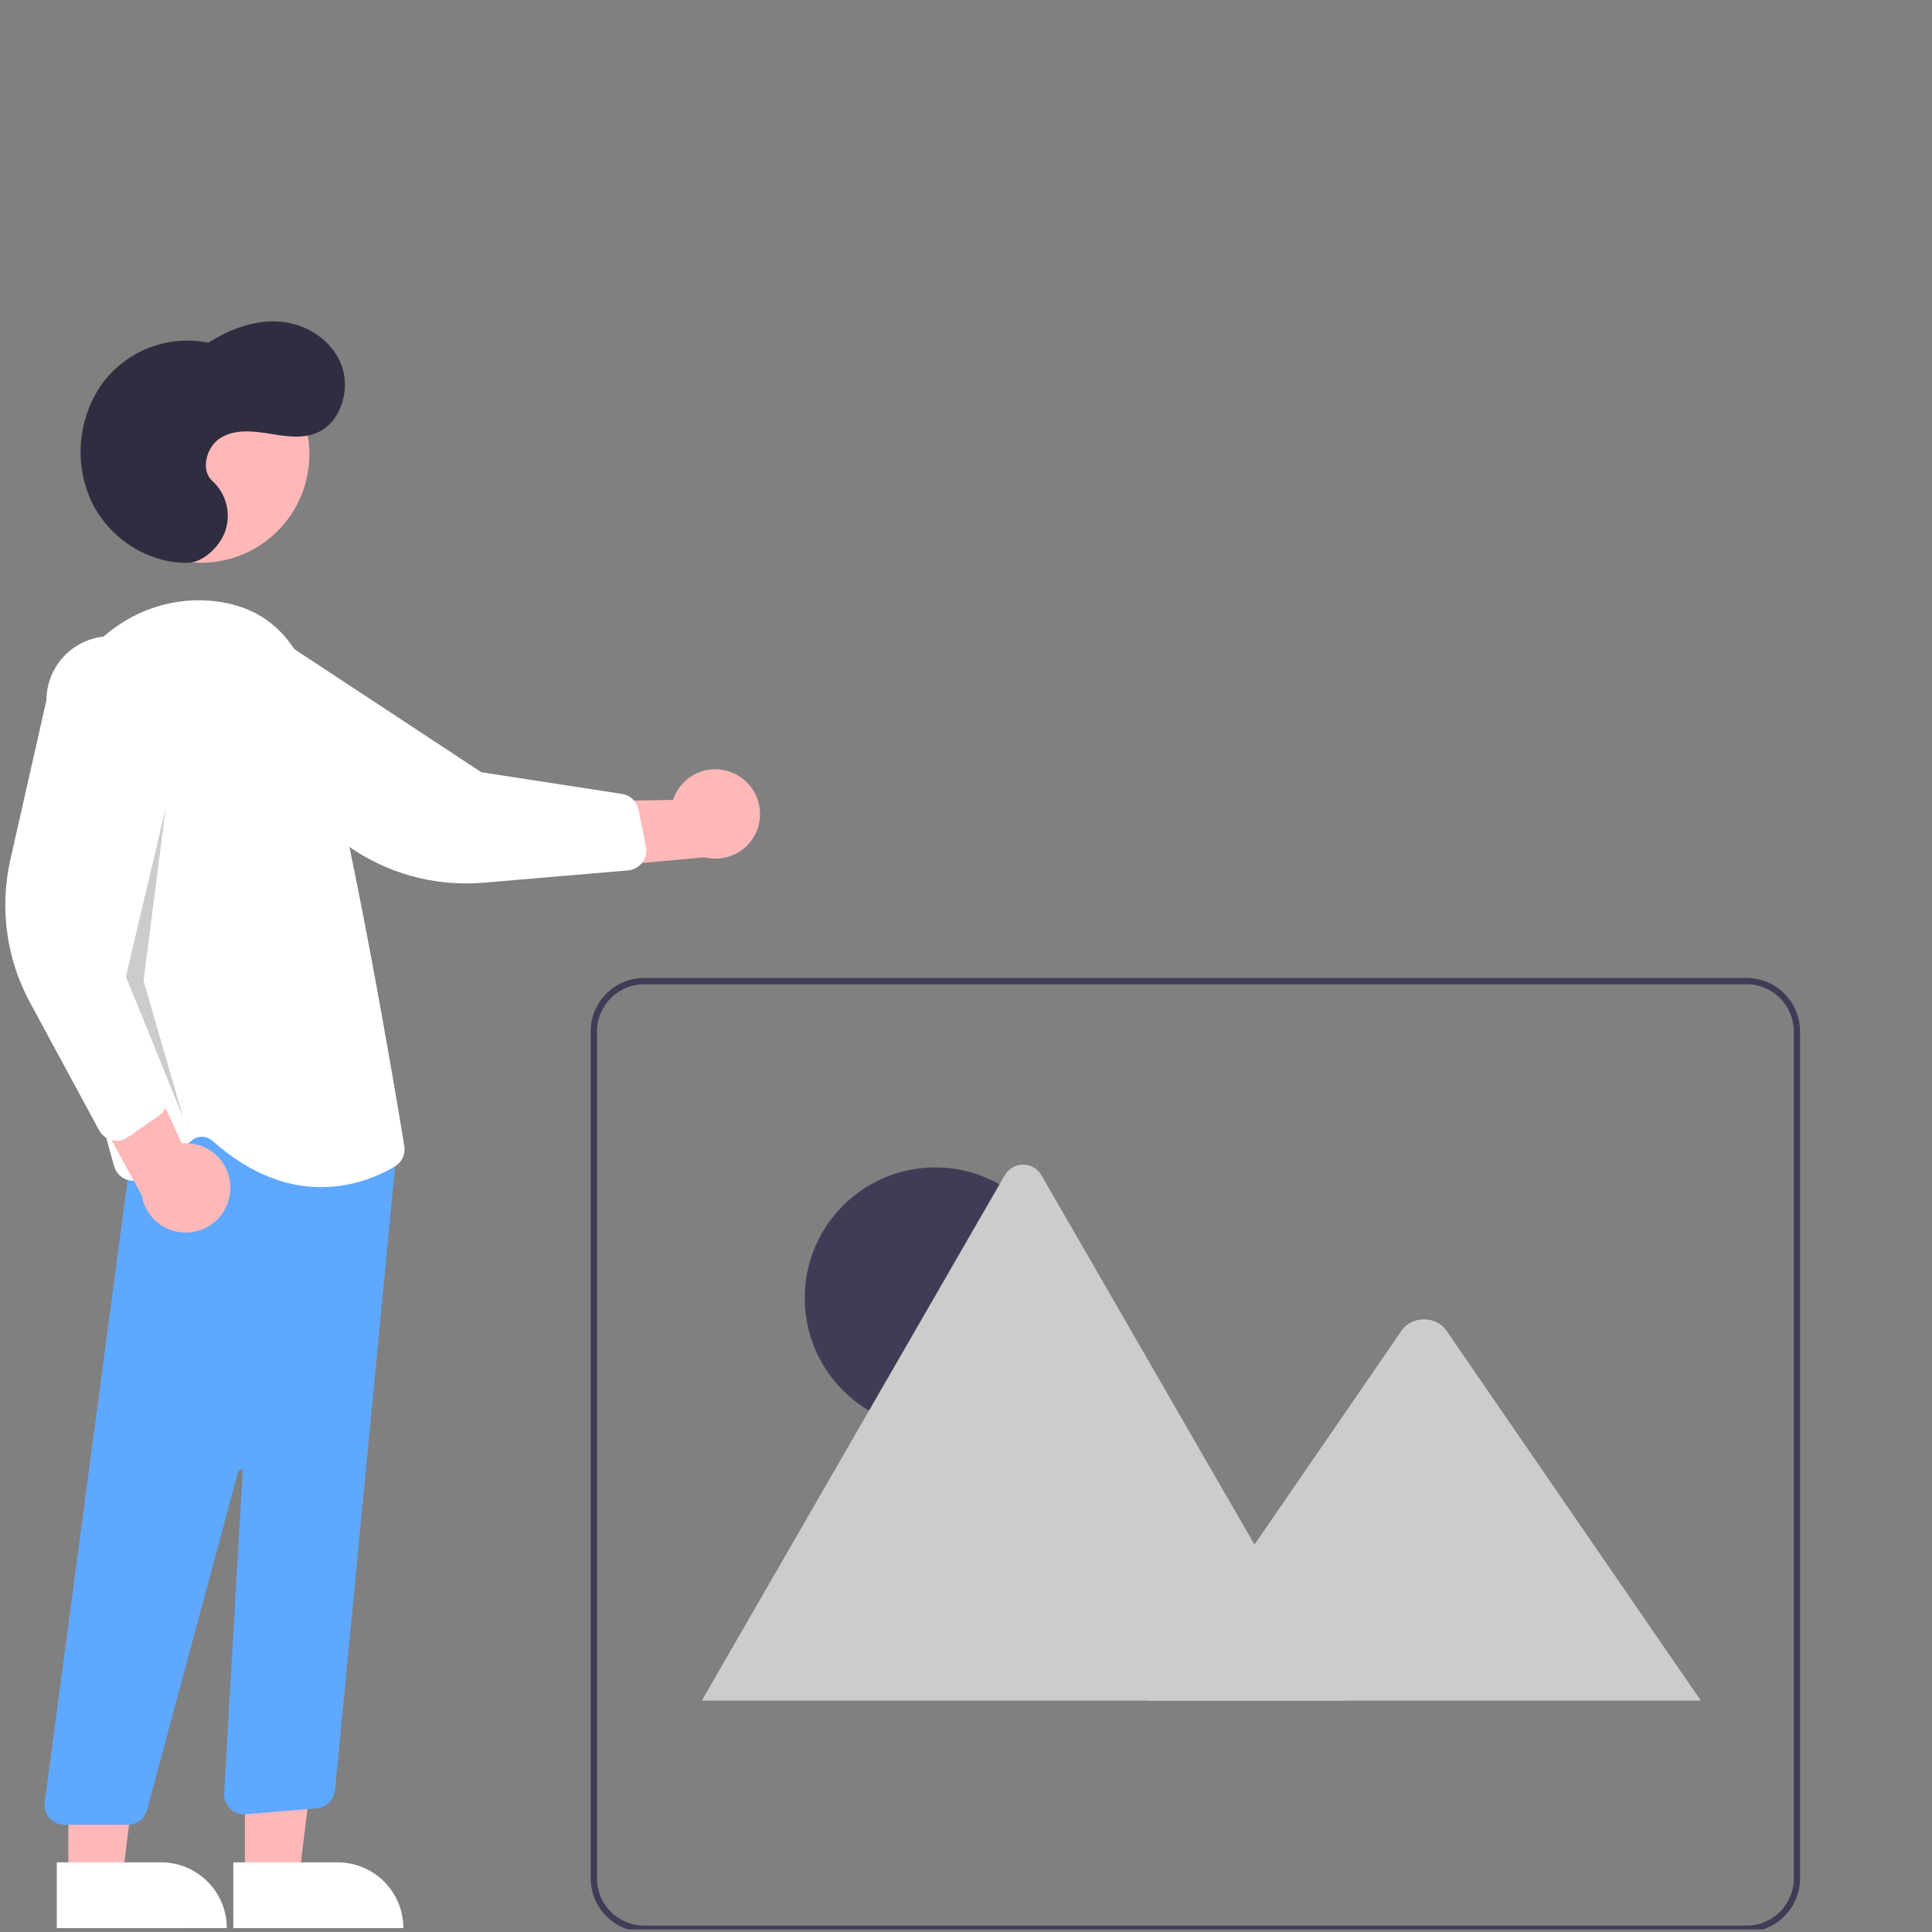 <?xml version="1.0" encoding="utf-8"?>
<svg viewBox="0 0 500 500" xmlns="http://www.w3.org/2000/svg">
  <rect x="0" y="0" width="500" height="500" fill="#808080" stroke="none"/>
  <defs>
    <clipPath id="clip0_16_745">
      <rect width="612" height="609" fill="white" transform="translate(-42 -149)"/>
    </clipPath>
  </defs>
  <g clip-path="url(#clip0_16_745)" transform="matrix(1.368, 0, 0, 1.368, -33.17, -129.949)" style="">
    <path d="M163.535 241.521C162.453 240.939 161.257 240.603 160.031 240.534C158.805 240.465 157.58 240.666 156.44 241.122C155.301 241.579 154.276 242.28 153.437 243.176C152.598 244.072 151.966 245.142 151.585 246.31L121.747 246.837L130.523 259.638L157.513 257.175C159.516 257.687 161.636 257.446 163.473 256.498C165.309 255.55 166.733 253.961 167.475 252.031C168.218 250.102 168.227 247.966 167.501 246.029C166.774 244.092 165.363 242.488 163.535 241.521Z" fill="#FFB8B8"/>
    <path d="M145.746 258.173C145.428 258.595 145.025 258.945 144.564 259.2C144.102 259.456 143.591 259.611 143.065 259.656L115.709 261.984C106.356 262.781 97.028 260.152 89.462 254.584L64.529 236.244C63.072 235.602 61.757 234.679 60.657 233.527C59.557 232.376 58.695 231.019 58.119 229.535C57.543 228.051 57.265 226.467 57.301 224.876C57.337 223.285 57.686 221.716 58.328 220.26C58.971 218.805 59.893 217.49 61.044 216.392C62.194 215.294 63.55 214.433 65.034 213.86C66.517 213.287 68.1 213.012 69.69 213.051C71.28 213.089 72.848 213.442 74.303 214.087L115.304 241.086L141.931 245.189C142.694 245.308 143.402 245.659 143.96 246.194C144.518 246.729 144.898 247.422 145.049 248.18L146.43 255.184C146.578 255.935 146.494 256.714 146.188 257.415C146.071 257.684 145.923 257.939 145.746 258.173Z" fill="white"/>
    <path d="M62.27 201.455C73.595 201.455 82.776 192.264 82.776 180.926C82.776 169.587 73.595 160.396 62.27 160.396C50.944 160.396 41.763 169.587 41.763 180.926C41.763 192.264 50.944 201.455 62.27 201.455Z" fill="#FFB8B8"/>
    <path d="M70.575 450.239L80.812 450.238L85.681 410.711L70.574 410.712L70.575 450.239Z" fill="#FFB8B8"/>
    <path d="M100.553 459.753L68.383 459.754L68.382 447.311L88.123 447.31C91.419 447.31 94.581 448.62 96.912 450.954C99.243 453.287 100.553 456.452 100.553 459.753Z" fill="white"/>
    <path d="M37.178 450.239L47.415 450.238L52.284 410.711L37.177 410.712L37.178 450.239Z" fill="#FFB8B8"/>
    <path d="M67.156 459.753L34.986 459.754L34.985 447.311L54.726 447.31C58.022 447.31 61.184 448.62 63.515 450.954C65.846 453.287 67.156 456.452 67.156 459.753Z" fill="white"/>
    <path d="M33.605 438.924C33.252 438.521 32.989 438.047 32.834 437.534C32.68 437.021 32.636 436.481 32.707 435.95L50.628 301.388L95.154 308.958L99.906 306.104L87.618 433.777C87.515 434.639 87.119 435.439 86.496 436.043C85.873 436.646 85.061 437.016 84.198 437.09L70.716 438.215C70.179 438.26 69.64 438.189 69.134 438.007C68.627 437.825 68.166 437.537 67.781 437.161C67.396 436.785 67.096 436.331 66.901 435.829C66.706 435.327 66.621 434.789 66.652 434.251L70.143 373.449C70.149 373.345 70.117 373.243 70.052 373.163C69.987 373.082 69.895 373.028 69.793 373.011C69.691 372.995 69.587 373.016 69.5 373.072C69.413 373.129 69.35 373.215 69.323 373.315L52.054 437.426C51.838 438.224 51.366 438.929 50.711 439.431C50.055 439.934 49.252 440.207 48.427 440.208H36.431C35.896 440.208 35.367 440.094 34.879 439.872C34.392 439.651 33.957 439.328 33.605 438.924Z" fill="#5EA8FF"/>
    <path d="M64.44 310.807C63.929 310.344 63.272 310.074 62.583 310.045C61.895 310.017 61.218 310.23 60.67 310.649L51.768 317.581C51.283 317.959 50.714 318.213 50.108 318.319C49.503 318.426 48.882 318.382 48.297 318.191C47.713 318.001 47.184 317.67 46.758 317.228C46.331 316.785 46.02 316.244 45.85 315.653C41.484 300.344 31.591 261.808 34.028 234.686C35.41 219.312 48.67 207.628 63.589 208.608C73.788 209.289 80.498 215.179 83.532 226.115C90.981 252.965 99.168 302.216 100.734 311.817C100.858 312.561 100.753 313.326 100.435 314.011C100.117 314.695 99.599 315.268 98.95 315.652C94.738 318.184 89.926 319.539 85.014 319.579C79.07 319.579 71.943 317.507 64.44 310.807Z" fill="white"/>
    <path d="M67.799 320.358C67.899 319.133 67.729 317.901 67.302 316.75C66.875 315.598 66.2 314.553 65.326 313.691C64.452 312.828 63.4 312.167 62.244 311.756C61.087 311.344 59.855 311.191 58.633 311.308L46.216 284.148L37.999 297.311L51.05 321.084C51.382 323.126 52.451 324.975 54.054 326.281C55.657 327.587 57.682 328.259 59.747 328.169C61.811 328.08 63.771 327.235 65.255 325.795C66.74 324.356 67.645 322.421 67.799 320.358Z" fill="#FFB8B8"/>
    <path d="M45.43 310.689C44.916 310.566 44.435 310.336 44.016 310.015C43.597 309.693 43.251 309.287 42.999 308.822L29.925 284.658C25.454 276.397 24.132 266.791 26.206 257.627L33.034 227.433C33.04 225.841 33.359 224.265 33.974 222.796C34.588 221.327 35.486 219.994 36.615 218.873C37.745 217.751 39.084 216.864 40.557 216.261C42.029 215.658 43.606 215.352 45.197 215.36C46.787 215.368 48.361 215.689 49.828 216.306C51.294 216.923 52.625 217.824 53.743 218.956C54.862 220.089 55.746 221.431 56.347 222.905C56.947 224.38 57.251 225.959 57.241 227.552L48.907 275.942L55.798 302.005C55.994 302.753 55.956 303.542 55.689 304.268C55.422 304.993 54.939 305.619 54.305 306.06L48.441 310.124C47.812 310.559 47.066 310.792 46.301 310.792C46.007 310.792 45.715 310.758 45.43 310.689Z" fill="white"/>
    <path opacity="0.2" d="M55.577 247.959L48.062 279.722L58.916 306.47L51.402 280.558L55.577 247.959Z" fill="black"/>
    <path d="M59.917 201.468C52.396 201.639 44.964 196.956 41.572 189.91C39.915 186.335 39.23 182.386 39.584 178.461C39.938 174.537 41.32 170.775 43.59 167.555C45.856 164.486 48.95 162.128 52.508 160.758C56.066 159.387 59.941 159.061 63.677 159.818C67.813 157.183 72.622 155.409 77.442 155.86C82.262 156.311 87.029 159.314 88.831 164.027C90.634 168.74 88.697 174.952 84.216 176.867C81.343 178.095 78.098 177.5 75.032 177.005C71.966 176.51 68.621 176.186 65.952 177.847C63.283 179.507 62.084 183.959 64.474 186.035C65.751 187.214 66.656 188.742 67.076 190.43C67.495 192.118 67.412 193.893 66.836 195.534C65.635 198.794 62.356 201.413 59.917 201.468Z" fill="#2F2E41"/>
    <path d="M364.194 286.695C363.488 284.737 362.196 283.043 360.494 281.845C358.792 280.647 356.763 280.003 354.683 280H146.106C144.779 279.999 143.464 280.261 142.238 280.769C141.012 281.277 139.897 282.023 138.959 282.962C138.02 283.902 137.276 285.017 136.768 286.245C136.261 287.473 135.999 288.789 136 290.117V450.357C136.004 453.039 137.07 455.61 138.964 457.507C140.859 459.403 143.427 460.471 146.106 460.474H354.683C357.362 460.471 359.93 459.403 361.825 457.507C363.719 455.61 364.785 453.039 364.789 450.357V290.117C364.791 288.951 364.59 287.793 364.194 286.695ZM363.6 450.357C363.597 452.724 362.657 454.993 360.985 456.666C359.313 458.34 357.047 459.281 354.683 459.284H146.106C143.742 459.281 141.476 458.34 139.804 456.666C138.132 454.993 137.192 452.724 137.189 450.357V290.117C137.192 287.751 138.132 285.482 139.804 283.808C141.476 282.135 143.742 281.193 146.106 281.19H354.683C357.047 281.193 359.313 282.135 360.985 283.808C362.657 285.482 363.597 287.751 363.6 290.117L363.6 450.357Z" fill="#3F3D56"/>
    <path d="M201.173 365.273C214.807 365.273 225.859 354.208 225.859 340.559C225.859 326.91 214.807 315.845 201.173 315.845C187.539 315.845 176.487 326.91 176.487 340.559C176.487 354.208 187.539 365.273 201.173 365.273Z" fill="#3F3D56"/>
    <path d="M278.585 416.718H157.484C157.332 416.719 157.18 416.707 157.031 416.682L185.669 367.021L214.307 317.36C214.656 316.742 215.163 316.227 215.777 315.869C216.39 315.511 217.087 315.322 217.797 315.322C218.507 315.322 219.204 315.511 219.817 315.869C220.431 316.227 220.938 316.742 221.287 317.36L259.727 384.013L261.568 387.202L278.585 416.718Z" fill="#CCCCCC"/>
    <path d="M346.014 416.717H241.271L261.568 387.202L263.029 385.076L289.478 346.611C291.212 344.09 295.383 343.933 297.422 346.136C297.559 346.286 297.686 346.445 297.803 346.611L346.014 416.717Z" fill="#CCCCCC"/>
  </g>
</svg>